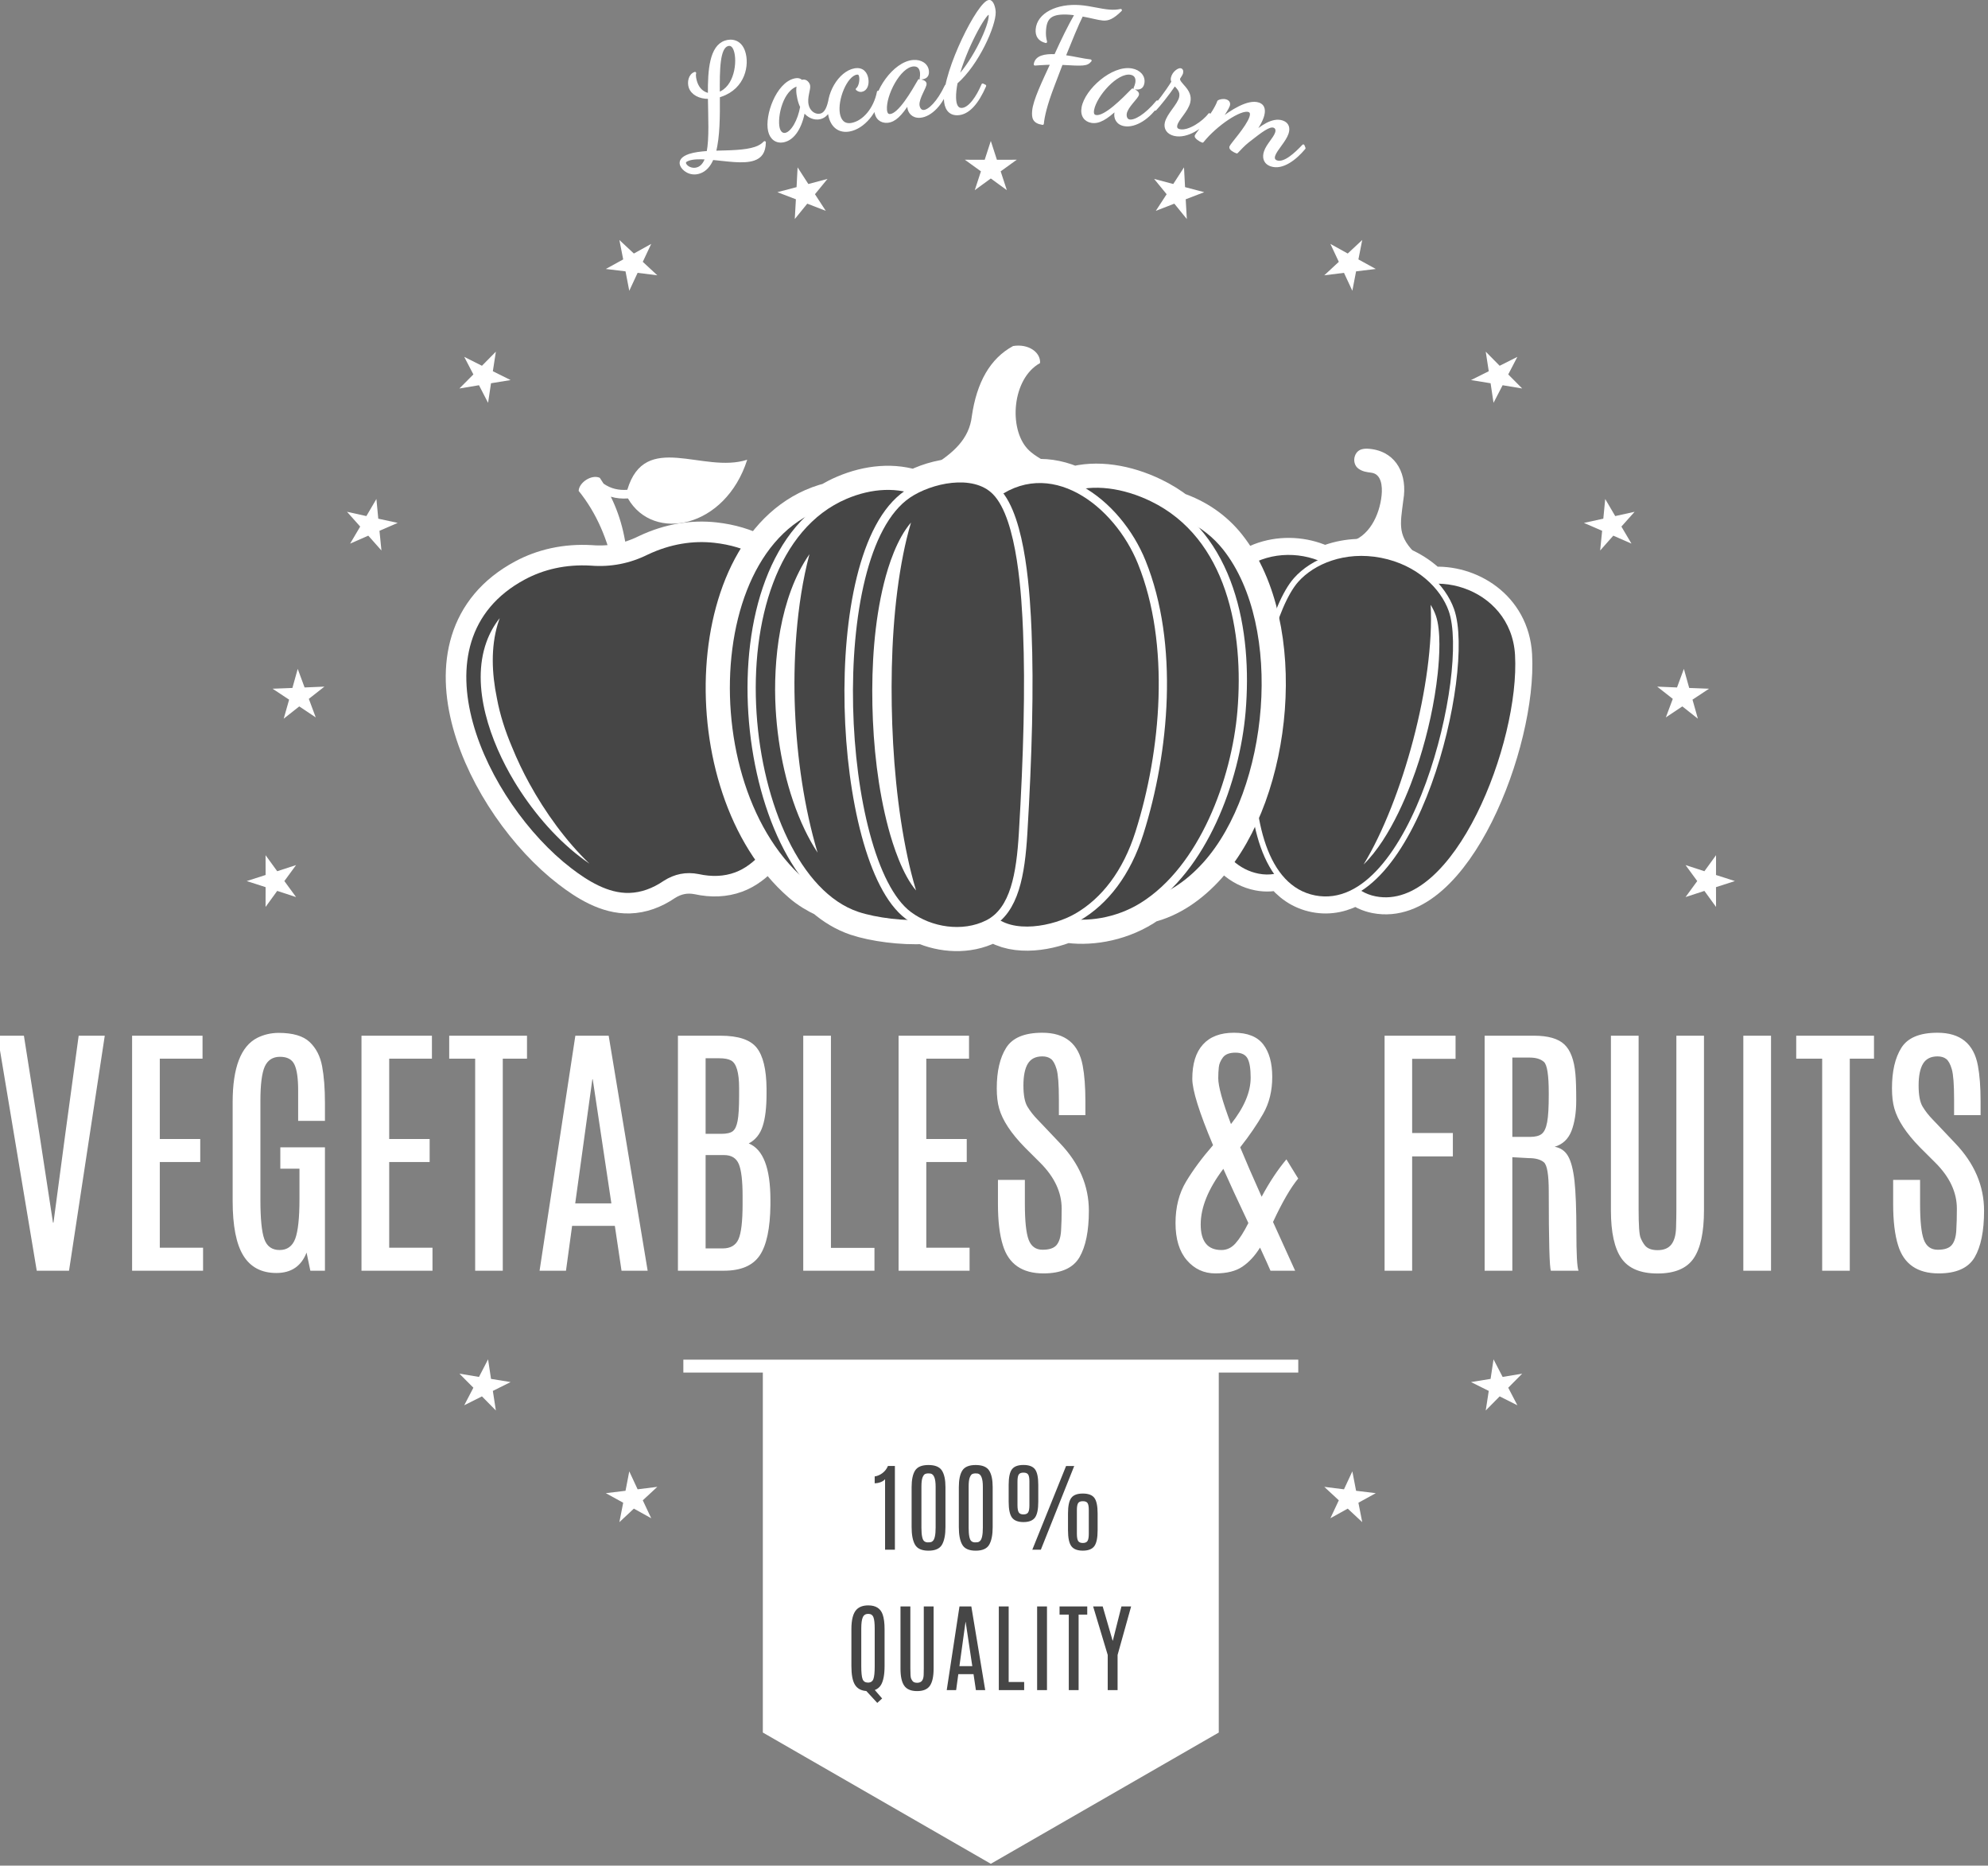 <?xml version="1.0" encoding="UTF-8" standalone="no"?>
<!DOCTYPE svg PUBLIC "-//W3C//DTD SVG 1.1//EN" "http://www.w3.org/Graphics/SVG/1.1/DTD/svg11.dtd">
<svg width="100%" height="100%" viewBox="0 0 178 167" version="1.1" xmlns="http://www.w3.org/2000/svg" xmlns:xlink="http://www.w3.org/1999/xlink" xml:space="preserve" xmlns:serif="http://www.serif.com/" style="fill-rule:evenodd;clip-rule:evenodd;stroke-linecap:round;stroke-linejoin:round;stroke-miterlimit:1.414;">
    <rect x="0" y="0" width="178" height="167" fill="#808080" stroke="none"/>
    <g transform="matrix(1,0,0,1,-537.292,-74.127)">
        <g transform="matrix(1,0,0,1,0.208,-0.525)">
            <g transform="matrix(0.996,0,0,0.993,53.364,38.123)">
                <path d="M574.733,49.491L575.281,51.189L577.066,51.186L575.62,52.232L576.174,53.928L574.733,52.876L573.292,53.928L573.845,52.232L572.4,51.186L574.184,51.189L574.733,49.491Z" style="fill:white;"/>
            </g>
        </g>
        <g transform="matrix(1,0,0,1,0.208,-0.525)">
            <g transform="matrix(0.996,0,0,0.993,53.364,38.123)">
                <path d="M641.625,116.211L639.926,116.759L639.93,118.544L638.883,117.098L637.188,117.653L638.239,116.211L637.188,114.77L638.883,115.324L639.93,113.878L639.926,115.664L641.625,116.211Z" style="fill:white;"/>
            </g>
        </g>
        <g transform="matrix(1,0,0,1,0.208,-0.525)">
            <g transform="matrix(0.996,0,0,0.993,53.364,38.123)">
                <path d="M592.101,51.874L592.195,53.656L593.92,54.111L592.254,54.751L592.354,56.532L591.231,55.146L589.568,55.792L590.54,54.295L589.412,52.913L591.135,53.374L592.101,51.874Z" style="fill:white;"/>
            </g>
        </g>
        <g transform="matrix(1,0,0,1,0.208,-0.525)">
            <g transform="matrix(0.996,0,0,0.993,53.364,38.123)">
                <path d="M608.123,58.42L607.779,60.171L609.342,61.033L607.57,61.248L607.234,63L606.482,61.382L604.711,61.604L606.018,60.389L605.26,58.773L606.82,59.641L608.123,58.42Z" style="fill:white;"/>
            </g>
        </g>
        <g transform="matrix(1,0,0,1,0.208,-0.525)">
            <g transform="matrix(0.996,0,0,0.993,53.364,38.123)">
                <path d="M622.07,68.956L621.248,70.539L622.503,71.807L620.744,71.514L619.926,73.1L619.662,71.335L617.901,71.048L619.497,70.251L619.225,68.487L620.477,69.759L622.07,68.956Z" style="fill:white;"/>
            </g>
        </g>
        <g transform="matrix(1,0,0,1,0.208,-0.525)">
            <g transform="matrix(0.996,0,0,0.993,53.364,38.123)">
                <path d="M629.966,81.769L630.866,83.309L632.609,82.922L631.421,84.255L632.327,85.792L630.693,85.074L629.512,86.411L629.689,84.636L628.052,83.924L629.795,83.544L629.966,81.769Z" style="fill:white;"/>
            </g>
        </g>
        <g transform="matrix(1,0,0,1,0.208,-0.525)">
            <g transform="matrix(0.996,0,0,0.993,53.364,38.123)">
                <path d="M639.299,98.872L637.813,99.858L638.297,101.575L636.9,100.466L635.417,101.458L636.04,99.786L634.638,98.683L636.42,98.758L637.038,97.084L637.516,98.803L639.299,98.872Z" style="fill:white;"/>
            </g>
        </g>
        <g transform="matrix(1,0,0,1,0.208,-0.525)">
            <g transform="matrix(0.996,0,0,0.993,53.364,38.123)">
                <path d="M507.841,116.211L509.539,116.759L509.536,118.544L510.583,117.098L512.278,117.653L511.226,116.211L512.278,114.77L510.583,115.324L509.536,113.878L509.539,115.664L507.841,116.211Z" style="fill:white;"/>
            </g>
        </g>
        <g transform="matrix(1,0,0,1,0.208,-0.525)">
            <g transform="matrix(0.996,0,0,0.993,53.364,38.123)">
                <path d="M557.364,51.874L557.271,53.656L555.545,54.111L557.211,54.751L557.111,56.532L558.234,55.146L559.897,55.792L558.925,54.295L560.054,52.913L558.33,53.374L557.364,51.874Z" style="fill:white;"/>
            </g>
        </g>
        <g transform="matrix(1,0,0,1,0.208,-0.525)">
            <g transform="matrix(0.996,0,0,0.993,53.364,38.123)">
                <path d="M541.343,58.42L541.686,60.171L540.124,61.033L541.895,61.248L542.232,63L542.983,61.382L544.753,61.604L543.447,60.389L544.205,58.773L542.645,59.641L541.343,58.42Z" style="fill:white;"/>
            </g>
        </g>
        <g transform="matrix(1,0,0,1,0.208,-0.525)">
            <g transform="matrix(0.996,0,0,0.993,53.364,38.123)">
                <path d="M527.395,68.956L528.218,70.539L526.961,71.807L528.722,71.514L529.539,73.1L529.803,71.335L531.564,71.048L529.968,70.251L530.24,68.487L528.988,69.759L527.395,68.956Z" style="fill:white;"/>
            </g>
        </g>
        <g transform="matrix(1,0,0,1,0.208,-0.525)">
            <g transform="matrix(0.996,0,0,0.993,53.364,38.123)">
                <path d="M519.5,81.769L518.599,83.309L516.857,82.922L518.043,84.255L517.138,85.792L518.771,85.074L519.953,86.411L519.776,84.636L521.414,83.924L519.669,83.544L519.5,81.769Z" style="fill:white;"/>
            </g>
        </g>
        <g transform="matrix(1,0,0,1,0.208,-0.525)">
            <g transform="matrix(0.996,0,0,0.993,53.364,38.123)">
                <path d="M510.167,98.872L511.653,99.858L511.167,101.575L512.565,100.466L514.047,101.458L513.425,99.786L514.827,98.683L513.044,98.758L512.427,97.084L511.949,98.803L510.167,98.872Z" style="fill:white;"/>
            </g>
        </g>
        <g transform="matrix(1,0,0,1,0.208,-0.525)">
            <g transform="matrix(0.996,0,0,0.993,53.364,38.123)">
                <path d="M608.123,174.003L607.779,172.252L609.342,171.39L607.57,171.175L607.234,169.423L606.482,171.042L604.711,170.82L606.018,172.034L605.26,173.65L606.82,172.783L608.123,174.003Z" style="fill:white;"/>
            </g>
        </g>
        <g transform="matrix(1,0,0,1,0.208,-0.525)">
            <g transform="matrix(0.996,0,0,0.993,53.364,38.123)">
                <path d="M622.07,163.467L621.248,161.884L622.503,160.617L620.744,160.91L619.926,159.324L619.662,161.088L617.901,161.375L619.497,162.172L619.225,163.936L620.477,162.664L622.07,163.467Z" style="fill:white;"/>
            </g>
        </g>
        <g transform="matrix(1,0,0,1,0.208,-0.525)">
            <g transform="matrix(0.996,0,0,0.993,53.364,38.123)">
                <path d="M541.343,174.003L541.686,172.252L540.124,171.39L541.895,171.175L542.232,169.423L542.983,171.042L544.753,170.82L543.447,172.034L544.205,173.65L542.645,172.783L541.343,174.003Z" style="fill:white;"/>
            </g>
        </g>
        <g transform="matrix(1,0,0,1,0.208,-0.525)">
            <g transform="matrix(0.996,0,0,0.993,53.364,38.123)">
                <path d="M527.395,163.467L528.218,161.884L526.961,160.617L528.722,160.91L529.539,159.324L529.803,161.088L531.564,161.375L529.968,162.172L530.24,163.936L528.988,162.664L527.395,163.467Z" style="fill:white;"/>
            </g>
        </g>
        <g transform="matrix(1,0,0,1,0.208,-0.525)">
            <g transform="matrix(0.996,0,0,0.993,53.364,38.123)">
                <path d="M596.85,50.508C596.646,50.439 596.226,50.211 596.286,50.033C596.364,49.803 597.781,48.264 598.083,47.371C598.182,47.077 598.158,46.855 597.927,46.778C597.188,46.528 594.975,48.025 593.767,49.536C593.525,49.454 593.125,49.162 593.169,49.035C593.234,48.843 594.809,47.045 595.202,45.926C595.343,45.846 595.637,45.775 595.879,45.857C596.109,45.935 596.18,46.102 596.112,46.306C596.034,46.535 595.695,47.075 595.288,47.647C596.343,46.796 597.881,45.824 598.8,46.135C599.323,46.312 599.337,46.814 599.161,47.337C598.94,47.988 598.414,48.705 598.157,49.002C599.02,48.214 600.071,47.46 600.939,47.754C601.474,47.936 601.537,48.383 601.389,48.816C601.161,49.493 600.377,50.252 600.197,50.787C600.119,51.017 600.139,51.251 600.432,51.351C601.134,51.588 602.135,50.647 602.824,49.914L602.917,50.144C602.145,51.078 600.958,52.026 599.937,51.681C599.337,51.478 599.225,50.97 599.397,50.46C599.609,49.835 600.225,49.275 600.393,48.778C600.505,48.446 600.37,48.259 600.178,48.193C599.757,48.051 599.066,48.585 597.864,49.529C597.458,49.847 597.132,50.22 596.85,50.508ZM589.517,46.654C589.902,46.245 590.621,45.347 591.266,44.404C591.541,44.716 591.902,45.007 591.771,45.571C591.611,46.267 590.662,47.085 590.484,47.858C590.366,48.371 590.654,48.796 591.245,48.933C592.36,49.19 593.76,48.27 594.517,47.269L594.376,47.099C593.873,47.784 592.521,48.73 591.695,48.539C591.485,48.49 591.319,48.37 591.392,48.055C591.519,47.503 592.375,46.789 592.56,45.988C592.817,44.873 591.53,44.341 591.642,43.855C591.655,43.803 591.877,43.495 591.899,43.403C591.919,43.312 591.971,43.088 591.788,43.045C591.643,43.012 591.152,43.286 591.031,43.811C591,43.942 591.029,44.06 591.088,44.156C590.451,45.184 589.792,45.999 589.451,46.404L589.517,46.654ZM587.476,44.871C587.63,44.926 587.983,45.098 587.948,45.297C587.893,45.602 586.963,46.366 586.849,47.002C586.802,47.268 586.877,47.609 587.196,47.667C587.673,47.751 588.645,47.214 589.691,45.95L589.8,46.106C588.988,47.439 587.685,48.219 586.744,48.051C586.094,47.935 585.873,47.417 585.956,46.952C585.974,46.846 586.011,46.716 586.064,46.575C585.113,47.458 584.437,47.871 583.788,47.755C583.23,47.656 582.87,47.222 583.002,46.48C583.285,44.902 585.678,42.758 587.402,43.065C588.091,43.189 588.538,43.678 588.43,44.275C588.353,44.712 588.064,44.798 587.679,44.729C587.746,44.591 587.802,44.423 587.829,44.277C587.9,43.879 587.789,43.504 587.311,43.418C586.065,43.196 584.14,45.397 583.911,46.683C583.846,47.041 583.938,47.221 584.176,47.264C584.998,47.411 586.656,45.71 587.476,44.871ZM579.166,42.555C579.573,42.532 579.884,42.515 580.208,42.512C579.463,44.144 578.63,45.85 578.558,46.804C578.513,47.395 578.577,47.805 579.391,47.934C579.454,47.291 579.681,46.241 580.356,44.482L581.099,42.526C583.089,42.637 583.359,42.645 583.686,42.251C583.042,42.188 582.249,41.979 581.353,41.856C581.902,40.494 582.5,39.013 582.93,38.155C583.744,38.298 584.404,38.496 584.821,38.528C585.291,38.564 585.694,38.406 586.409,37.704C586.08,37.773 585.781,37.791 585.405,37.762C584.559,37.697 583.688,37.429 582.749,37.357C580.708,37.202 578.982,38.043 578.875,39.44C578.833,40.004 579.073,40.4 579.682,40.555C579.588,40.196 579.558,39.884 579.588,39.48C579.673,38.366 580.129,37.874 581.862,38.006C582.037,38.019 582.21,38.046 582.383,38.072C581.777,39.121 581.135,40.449 580.535,41.781C579.566,41.734 578.796,41.905 578.704,42.587L579.166,42.555ZM574.553,37.983C574.19,37.992 572.425,41.162 571.75,43.779C573.272,42.165 574.676,39.098 574.654,38.196C574.649,38.021 574.594,37.982 574.553,37.983ZM575.063,37.876C575.093,39.074 573.565,42.561 571.64,44.24C571.545,44.728 571.49,45.2 571.5,45.604C571.518,46.304 571.728,46.636 572.119,46.626C572.832,46.607 573.558,45.485 574.002,44.423L574.208,44.525C573.533,46.079 572.708,47.042 571.739,47.067C570.971,47.086 570.647,46.501 570.626,45.708C570.561,43.122 573.678,36.914 574.593,36.891C574.876,36.883 575.053,37.499 575.063,37.876ZM568.288,44.032C567.703,45.048 566.523,47.11 565.69,47.174C565.449,47.192 565.315,47.04 565.288,46.678C565.188,45.375 566.502,42.763 567.764,42.667C568.249,42.63 568.45,42.966 568.48,43.369C568.492,43.517 568.478,43.693 568.449,43.844C568.838,43.814 569.096,43.66 569.062,43.216C569.016,42.612 568.462,42.25 567.764,42.302C566.018,42.435 564.237,45.11 564.358,46.708C564.416,47.46 564.873,47.79 565.437,47.747C566.094,47.697 566.646,47.128 567.346,46.035C567.331,46.185 567.327,46.32 567.335,46.427C567.371,46.897 567.715,47.344 568.374,47.294C569.327,47.221 570.392,46.141 570.846,44.647L570.702,44.523C570.004,46.008 569.198,46.772 568.715,46.809C568.393,46.833 568.234,46.521 568.213,46.252C568.165,45.608 568.874,44.636 568.85,44.327C568.834,44.125 568.451,44.046 568.288,44.032ZM562.496,43.057C563.225,42.926 563.529,43.406 563.612,43.87C563.704,44.387 563.533,44.882 563.122,44.956C562.99,44.98 562.847,44.95 562.702,44.826C562.943,44.646 563.077,44.088 563.005,43.69C562.967,43.479 562.879,43.371 562.655,43.411C561.713,43.58 560.829,45.749 561.06,47.048C561.158,47.591 561.469,48.11 562.225,47.976C563.272,47.788 564.299,46.647 564.607,45.074L564.803,45.176C564.479,46.889 563.295,48.304 562.009,48.534C561.161,48.685 560.425,48.242 560.221,47.102C559.905,45.325 561.143,43.298 562.496,43.057ZM556.294,48.866C555.979,48.939 555.735,48.719 555.641,48.312C555.411,47.314 555.944,44.773 557.426,44.431C557.333,44.688 557.317,45.092 557.453,45.683C557.523,45.984 557.603,46.214 557.705,46.412C557.493,47.649 556.884,48.73 556.294,48.866ZM560.226,45.899C560.051,46.7 559.787,47.051 559.419,47.136C558.959,47.242 558.404,46.928 558.25,46.259C558.089,45.563 558.456,44.815 558.379,44.487C558.343,44.33 558.143,44.003 557.815,44.079C557.776,44.087 557.75,44.094 557.726,44.113C557.611,43.974 557.426,43.892 557.098,43.967C555.537,44.328 554.501,47.207 554.823,48.598C554.977,49.267 555.466,49.651 556.136,49.497C557.054,49.285 557.675,48.202 557.929,46.789C558.331,47.332 558.889,47.535 559.375,47.423C559.807,47.323 560.25,46.958 560.426,45.991L560.226,45.899ZM548.372,51.972C547.849,52.149 547.333,51.841 547.233,51.547C547.181,51.394 547.253,51.271 547.572,51.163C547.98,51.024 548.546,51.018 549.156,51.053C549,51.518 548.742,51.847 548.372,51.972ZM551.059,40.84C551.301,40.758 551.571,40.838 551.734,41.323C552.076,42.331 551.801,44.67 550.261,45.205C550.248,43.021 550.268,41.108 551.059,40.84ZM548.547,52.325C549.083,52.144 549.448,51.708 549.709,51.093C551.03,51.215 552.497,51.473 553.427,51.157C554.04,50.95 554.387,50.505 554.4,49.62C554.179,49.85 553.92,50.01 553.563,50.13C552.62,50.45 551.209,50.443 549.915,50.483C550.28,49.123 550.275,47.219 550.267,45.474L550.471,45.404C552.576,44.692 552.937,42.607 552.54,41.434C552.194,40.414 551.373,40.379 550.862,40.552C549.574,40.988 549.387,43.042 549.411,45.294C548.912,45.207 548.458,44.877 548.239,44.226C548.161,43.997 548.07,43.601 548.137,43.379C547.652,43.543 547.536,44.209 547.687,44.655C547.881,45.229 548.534,45.605 549.412,45.592C549.432,47.376 549.54,49.246 549.297,50.507C548.672,50.549 548.084,50.619 547.638,50.771C546.95,51.003 546.792,51.341 546.897,51.647C547.04,52.068 547.719,52.605 548.547,52.325Z" style="fill:white;"/>
            </g>
        </g>
        <g transform="matrix(1,0,0,1,0.208,-0.525)">
            <g transform="matrix(0.996,0,0,0.993,53.364,38.123)">
                <path d="M596.85,50.508C596.646,50.439 596.226,50.211 596.286,50.033C596.364,49.803 597.781,48.264 598.083,47.371C598.182,47.077 598.158,46.855 597.927,46.778C597.188,46.528 594.975,48.025 593.767,49.536C593.525,49.454 593.125,49.162 593.169,49.035C593.234,48.843 594.809,47.045 595.202,45.926C595.343,45.846 595.637,45.775 595.879,45.857C596.109,45.935 596.18,46.102 596.112,46.306C596.034,46.535 595.695,47.075 595.288,47.647C596.343,46.796 597.881,45.824 598.8,46.135C599.323,46.312 599.337,46.814 599.161,47.337C598.94,47.988 598.414,48.705 598.157,49.002C599.02,48.214 600.071,47.46 600.939,47.754C601.474,47.936 601.537,48.383 601.389,48.816C601.161,49.493 600.377,50.252 600.197,50.787C600.119,51.017 600.139,51.251 600.432,51.351C601.134,51.588 602.135,50.647 602.824,49.914L602.917,50.144C602.145,51.078 600.958,52.026 599.937,51.681C599.337,51.478 599.225,50.97 599.397,50.46C599.609,49.835 600.225,49.275 600.393,48.778C600.505,48.446 600.37,48.259 600.178,48.193C599.757,48.051 599.066,48.585 597.864,49.529C597.458,49.847 597.132,50.22 596.85,50.508ZM589.517,46.654C589.902,46.245 590.621,45.347 591.266,44.404C591.541,44.716 591.902,45.007 591.771,45.571C591.611,46.267 590.662,47.085 590.484,47.858C590.366,48.371 590.654,48.796 591.245,48.933C592.36,49.19 593.76,48.27 594.517,47.269L594.376,47.099C593.873,47.784 592.521,48.73 591.695,48.539C591.485,48.49 591.319,48.37 591.392,48.055C591.519,47.503 592.375,46.789 592.56,45.988C592.817,44.873 591.53,44.341 591.642,43.855C591.655,43.803 591.877,43.495 591.899,43.403C591.919,43.312 591.971,43.088 591.788,43.045C591.643,43.012 591.152,43.286 591.031,43.811C591,43.942 591.029,44.06 591.088,44.156C590.451,45.184 589.792,45.999 589.451,46.404L589.517,46.654ZM587.476,44.871C587.63,44.926 587.983,45.098 587.948,45.297C587.893,45.602 586.963,46.366 586.849,47.002C586.802,47.268 586.877,47.609 587.196,47.667C587.673,47.751 588.645,47.214 589.691,45.95L589.8,46.106C588.988,47.439 587.685,48.219 586.744,48.051C586.094,47.935 585.873,47.417 585.956,46.952C585.974,46.846 586.011,46.716 586.064,46.575C585.113,47.458 584.437,47.871 583.788,47.755C583.23,47.656 582.87,47.222 583.002,46.48C583.285,44.902 585.678,42.758 587.402,43.065C588.091,43.189 588.538,43.678 588.43,44.275C588.353,44.712 588.064,44.798 587.679,44.729C587.746,44.591 587.802,44.423 587.829,44.277C587.9,43.879 587.789,43.504 587.311,43.418C586.065,43.196 584.14,45.397 583.911,46.683C583.846,47.041 583.938,47.221 584.176,47.264C584.998,47.411 586.656,45.71 587.476,44.871ZM579.166,42.555C579.573,42.532 579.884,42.515 580.208,42.512C579.463,44.144 578.63,45.85 578.558,46.804C578.513,47.395 578.577,47.805 579.391,47.934C579.454,47.291 579.681,46.241 580.356,44.482L581.099,42.526C583.089,42.637 583.359,42.645 583.686,42.251C583.042,42.188 582.249,41.979 581.353,41.856C581.902,40.494 582.5,39.013 582.93,38.155C583.744,38.298 584.404,38.496 584.821,38.528C585.291,38.564 585.694,38.406 586.409,37.704C586.08,37.773 585.781,37.791 585.405,37.762C584.559,37.697 583.688,37.429 582.749,37.357C580.708,37.202 578.982,38.043 578.875,39.44C578.833,40.004 579.073,40.4 579.682,40.555C579.588,40.196 579.558,39.884 579.588,39.48C579.673,38.366 580.129,37.874 581.862,38.006C582.037,38.019 582.21,38.046 582.383,38.072C581.777,39.121 581.135,40.449 580.535,41.781C579.566,41.734 578.796,41.905 578.704,42.587L579.166,42.555ZM574.553,37.983C574.19,37.992 572.425,41.162 571.75,43.779C573.272,42.165 574.676,39.098 574.654,38.196C574.649,38.021 574.594,37.982 574.553,37.983ZM575.063,37.876C575.093,39.074 573.565,42.561 571.64,44.24C571.545,44.728 571.49,45.2 571.5,45.604C571.518,46.304 571.728,46.636 572.119,46.626C572.832,46.607 573.558,45.485 574.002,44.423L574.208,44.525C573.533,46.079 572.708,47.042 571.739,47.067C570.971,47.086 570.647,46.501 570.626,45.708C570.561,43.122 573.678,36.914 574.593,36.891C574.876,36.883 575.053,37.499 575.063,37.876ZM568.288,44.032C567.703,45.048 566.523,47.11 565.69,47.174C565.449,47.192 565.315,47.04 565.288,46.678C565.188,45.375 566.502,42.763 567.764,42.667C568.249,42.63 568.45,42.966 568.48,43.369C568.492,43.517 568.478,43.693 568.449,43.844C568.838,43.814 569.096,43.66 569.062,43.216C569.016,42.612 568.462,42.25 567.764,42.302C566.018,42.435 564.237,45.11 564.358,46.708C564.416,47.46 564.873,47.79 565.437,47.747C566.094,47.697 566.646,47.128 567.346,46.035C567.331,46.185 567.327,46.32 567.335,46.427C567.371,46.897 567.715,47.344 568.374,47.294C569.327,47.221 570.392,46.141 570.846,44.647L570.702,44.523C570.004,46.008 569.198,46.772 568.715,46.809C568.393,46.833 568.234,46.521 568.213,46.252C568.165,45.608 568.874,44.636 568.85,44.327C568.834,44.125 568.451,44.046 568.288,44.032ZM562.496,43.057C563.225,42.926 563.529,43.406 563.612,43.87C563.704,44.387 563.533,44.882 563.122,44.956C562.99,44.98 562.847,44.95 562.702,44.826C562.943,44.646 563.077,44.088 563.005,43.69C562.967,43.479 562.879,43.371 562.655,43.411C561.713,43.58 560.829,45.749 561.06,47.048C561.158,47.591 561.469,48.11 562.225,47.976C563.272,47.788 564.299,46.647 564.607,45.074L564.803,45.176C564.479,46.889 563.295,48.304 562.009,48.534C561.161,48.685 560.425,48.242 560.221,47.102C559.905,45.325 561.143,43.298 562.496,43.057ZM556.294,48.866C555.979,48.939 555.735,48.719 555.641,48.312C555.411,47.314 555.944,44.773 557.426,44.431C557.333,44.688 557.317,45.092 557.453,45.683C557.523,45.984 557.603,46.214 557.705,46.412C557.493,47.649 556.884,48.73 556.294,48.866ZM560.226,45.899C560.051,46.7 559.787,47.051 559.419,47.136C558.959,47.242 558.404,46.928 558.25,46.259C558.089,45.563 558.456,44.815 558.379,44.487C558.343,44.33 558.143,44.003 557.815,44.079C557.776,44.087 557.75,44.094 557.726,44.113C557.611,43.974 557.426,43.892 557.098,43.967C555.537,44.328 554.501,47.207 554.823,48.598C554.977,49.267 555.466,49.651 556.136,49.497C557.054,49.285 557.675,48.202 557.929,46.789C558.331,47.332 558.889,47.535 559.375,47.423C559.807,47.323 560.25,46.958 560.426,45.991L560.226,45.899ZM548.372,51.972C547.849,52.149 547.333,51.841 547.233,51.547C547.181,51.394 547.253,51.271 547.572,51.163C547.98,51.024 548.546,51.018 549.156,51.053C549,51.518 548.742,51.847 548.372,51.972ZM551.059,40.84C551.301,40.758 551.571,40.838 551.734,41.323C552.076,42.331 551.801,44.67 550.261,45.205C550.248,43.021 550.268,41.108 551.059,40.84ZM548.547,52.325C549.083,52.144 549.448,51.708 549.709,51.093C551.03,51.215 552.497,51.473 553.427,51.157C554.04,50.95 554.387,50.505 554.4,49.62C554.179,49.85 553.92,50.01 553.563,50.13C552.62,50.45 551.209,50.443 549.915,50.483C550.28,49.123 550.275,47.219 550.267,45.474L550.471,45.404C552.576,44.692 552.937,42.607 552.54,41.434C552.194,40.414 551.373,40.379 550.862,40.552C549.574,40.988 549.387,43.042 549.411,45.294C548.912,45.207 548.458,44.877 548.239,44.226C548.161,43.997 548.07,43.601 548.137,43.379C547.652,43.543 547.536,44.209 547.687,44.655C547.881,45.229 548.534,45.605 549.412,45.592C549.432,47.376 549.54,49.246 549.297,50.507C548.672,50.549 548.084,50.619 547.638,50.771C546.95,51.003 546.792,51.341 546.897,51.647C547.04,52.068 547.719,52.605 548.547,52.325Z" style="fill:none;stroke:white;stroke-width:0.22px;"/>
            </g>
        </g>
        <g transform="matrix(1,0,0,1,0.208,-0.525)">
            <g transform="matrix(0.996,0,0,0.993,53.364,38.123)">
                <path d="M655.958,136.709C655.814,136.203 655.745,135.599 655.745,134.893C655.745,133.36 656.024,132.144 656.591,131.239C657.158,130.336 658.239,129.884 659.836,129.884C661.891,129.884 663.104,130.87 663.469,132.846C663.629,133.697 663.711,134.769 663.711,136.06L663.711,137.313L661.329,137.313L661.329,135.891C661.329,134.544 661.258,133.635 661.123,133.171C660.988,132.707 660.819,132.399 660.618,132.247C660.417,132.09 660.158,132.016 659.836,132.016C659.233,132.016 658.801,132.238 658.535,132.678C658.272,133.118 658.14,133.775 658.14,134.638C658.14,135.505 658.259,136.142 658.498,136.54C658.74,136.943 659.036,137.325 659.389,137.69C659.743,138.056 659.94,138.261 659.981,138.311L661.422,139.839C663.157,141.656 664.024,143.685 664.024,145.933C664.024,147.761 663.741,149.158 663.177,150.128C662.61,151.093 661.534,151.579 659.944,151.579C658.025,151.579 656.809,150.732 656.295,149.047C656,148.103 655.851,146.861 655.851,145.329C655.851,145.288 655.851,145.251 655.851,145.21L655.851,143.151L658.272,143.151L658.272,145.304C658.272,146.853 658.382,147.93 658.608,148.538C658.834,149.142 659.25,149.446 659.862,149.446C660.469,149.446 660.889,149.302 661.123,149.019C661.357,148.735 661.493,148.299 661.526,147.712C661.563,147.128 661.579,146.467 661.579,145.74C661.579,144.269 660.934,142.888 659.644,141.598L658.259,140.213C657.022,138.944 656.258,137.777 655.958,136.709ZM647.137,130.151L654.129,130.151L654.129,132.222L651.952,132.222L651.952,151.336L649.47,151.336L649.47,132.222L647.137,132.222L647.137,130.151ZM642.382,130.151L644.873,130.151L644.873,151.336L642.382,151.336L642.382,130.151ZM636.363,130.151L638.845,130.151L638.845,145.896C638.845,147.877 638.533,149.323 637.913,150.227C637.288,151.135 636.211,151.587 634.678,151.587C633.146,151.587 632.061,151.135 631.428,150.227C630.795,149.323 630.479,147.877 630.479,145.896L630.479,130.151L632.969,130.151L632.969,145.835C632.969,147.248 633.027,148.09 633.146,148.37C633.261,148.645 633.384,148.862 633.511,149.023C633.738,149.331 634.124,149.483 634.678,149.483C635.233,149.483 635.64,149.315 635.907,148.978C636.17,148.641 636.314,148.139 636.334,147.474C636.355,146.804 636.363,146.266 636.363,145.846L636.363,130.151ZM624.891,135.336C624.891,133.709 624.748,132.764 624.452,132.509C624.16,132.251 623.737,132.123 623.182,132.123L621.617,132.123L621.617,139.273L623.207,139.273C623.687,139.273 624.041,139.182 624.267,138.997C624.493,138.812 624.653,138.459 624.748,137.937C624.846,137.415 624.891,136.598 624.891,135.484L624.891,135.336ZM619.126,130.151L623.568,130.151C624.83,130.151 625.734,130.41 626.289,130.932C626.843,131.453 627.176,132.341 627.287,133.594C627.336,134.107 627.361,134.905 627.361,135.994C627.361,137.082 627.217,137.995 626.933,138.734C626.646,139.47 626.145,139.946 625.421,140.164C625.952,140.254 626.354,140.534 626.625,141.003C626.896,141.471 627.089,142.218 627.205,143.242C627.315,144.265 627.374,145.785 627.374,147.802C627.374,149.82 627.435,150.999 627.566,151.336L625.084,151.336C624.958,151.077 624.891,148.698 624.891,144.199C624.891,142.683 624.744,141.799 624.448,141.557C624.152,141.31 623.7,141.187 623.099,141.187L621.617,141.105L621.617,151.336L619.126,151.336L619.126,130.151ZM610.132,130.151L616.513,130.151L616.513,132.234L612.61,132.234L612.61,138.923L616.271,138.923L616.271,141.031L612.61,141.031L612.61,151.336L610.132,151.336L610.132,130.151ZM602.367,143.028C601.693,143.841 600.937,145.144 600.103,146.944C601.38,149.75 602.042,151.217 602.091,151.336L599.876,151.336C599.746,151.024 599.433,150.33 598.936,149.253C598.471,150.001 597.942,150.572 597.346,150.974C596.754,151.377 595.945,151.579 594.917,151.579C593.89,151.579 593.036,151.18 592.358,150.391C591.68,149.602 591.338,148.485 591.338,147.039C591.338,145.596 591.659,144.347 592.292,143.295C592.924,142.243 593.73,141.15 594.712,140.021C593.467,137.058 592.846,135.065 592.846,134.038C592.846,132.682 593.163,131.65 593.804,130.944C594.441,130.237 595.37,129.884 596.589,129.884C597.81,129.884 598.685,130.233 599.223,130.932C599.761,131.63 600.033,132.608 600.033,133.869C600.033,135.131 599.761,136.236 599.219,137.185C598.676,138.138 597.991,139.145 597.153,140.213C597.613,141.335 598.254,142.823 599.08,144.668C599.778,143.361 600.522,142.235 601.306,141.298L602.367,143.028ZM596.323,138.118C597.501,136.627 598.093,135.233 598.093,133.943C598.093,133.122 598,132.543 597.81,132.197C597.621,131.852 597.259,131.679 596.725,131.679C596.195,131.679 595.817,131.823 595.599,132.111C595.386,132.402 595.258,132.694 595.23,132.99C595.197,133.286 595.18,133.619 595.18,133.989C595.18,134.72 595.562,136.096 596.323,138.118ZM597.888,147.039C596.951,145.058 596.2,143.426 595.636,142.153C594.281,143.957 593.602,145.629 593.602,147.166C593.602,148.702 594.227,149.471 595.468,149.471C595.949,149.471 596.368,149.274 596.725,148.875C597.083,148.476 597.473,147.864 597.888,147.039ZM575.482,136.709C575.338,136.203 575.269,135.599 575.269,134.893C575.269,133.36 575.548,132.144 576.115,131.239C576.682,130.336 577.763,129.884 579.361,129.884C581.416,129.884 582.627,130.87 582.994,132.846C583.154,133.697 583.236,134.769 583.236,136.06L583.236,137.313L580.853,137.313L580.853,135.891C580.853,134.544 580.783,133.635 580.647,133.171C580.511,132.707 580.343,132.399 580.142,132.247C579.941,132.09 579.681,132.016 579.361,132.016C578.757,132.016 578.326,132.238 578.059,132.678C577.795,133.118 577.665,133.775 577.665,134.638C577.665,135.505 577.784,136.142 578.022,136.54C578.264,136.943 578.56,137.325 578.914,137.69C579.267,138.056 579.463,138.261 579.505,138.311L580.948,139.839C582.681,141.656 583.548,143.685 583.548,145.933C583.548,147.761 583.264,149.158 582.702,150.128C582.134,151.093 581.058,151.579 579.468,151.579C577.549,151.579 576.333,150.732 575.82,149.047C575.523,148.103 575.375,146.861 575.375,145.329C575.375,145.288 575.375,145.251 575.375,145.21L575.375,143.151L577.795,143.151L577.795,145.304C577.795,146.853 577.907,147.93 578.132,148.538C578.359,149.142 578.774,149.446 579.386,149.446C579.994,149.446 580.414,149.302 580.647,149.019C580.881,148.735 581.017,148.299 581.05,147.712C581.087,147.128 581.103,146.467 581.103,145.74C581.103,144.269 580.458,142.888 579.168,141.598L577.784,140.213C576.546,138.944 575.783,137.777 575.482,136.709ZM566.443,130.151L572.775,130.151L572.775,132.222L568.933,132.222L568.933,139.466L572.57,139.466L572.57,141.536L568.933,141.536L568.933,149.265L572.825,149.265L572.825,151.336L566.443,151.336L566.443,130.151ZM557.872,130.151L560.362,130.151L560.362,149.277L564.274,149.277L564.274,151.336L557.872,151.336L557.872,130.151ZM552.107,134.954C552.107,134.929 552.107,134.905 552.107,134.88C552.107,133.467 551.861,132.632 551.372,132.378C551.129,132.247 550.78,132.185 550.324,132.185L549.095,132.185L549.095,138.997L550.504,138.997C550.986,138.997 551.331,138.919 551.532,138.763C551.738,138.607 551.885,138.295 551.971,137.831C552.062,137.366 552.107,136.602 552.107,135.542L552.107,134.954ZM552.419,144.593C552.419,143.23 552.304,142.276 552.083,141.73C551.856,141.183 551.417,140.912 550.755,140.912L549.095,140.912L549.095,149.327L550.624,149.327C551.331,149.327 551.807,149.047 552.049,148.497C552.296,147.942 552.419,146.886 552.419,145.329L552.419,144.593ZM546.606,130.151L550.431,130.151C552.03,130.151 553.114,130.512 553.689,131.239C554.264,131.967 554.556,133.191 554.573,134.917L554.573,135.373C554.573,136.618 554.458,137.596 554.223,138.311C553.993,139.026 553.574,139.544 552.974,139.864C554.273,140.394 554.921,142.091 554.921,144.955L554.921,145.403C554.897,147.519 554.577,149.04 553.96,149.96C553.339,150.876 552.271,151.336 550.748,151.336L546.606,151.336L546.606,130.151ZM537.373,145.267L540.623,145.267L538.947,134.075L538.914,134.075L537.373,145.267ZM537.385,130.151L540.38,130.151L543.885,151.336L541.536,151.336L540.935,147.293L537.093,147.293L536.543,151.336L534.168,151.336L537.385,130.151ZM526.045,130.151L533.038,130.151L533.038,132.222L530.861,132.222L530.861,151.336L528.378,151.336L528.378,132.222L526.045,132.222L526.045,130.151ZM518.159,130.151L524.492,130.151L524.492,132.222L520.65,132.222L520.65,139.466L524.287,139.466L524.287,141.536L520.65,141.536L520.65,149.265L524.542,149.265L524.542,151.336L518.159,151.336L518.159,130.151ZM506.577,136.146C506.577,133.031 507.317,131.096 508.792,130.344C509.372,130.052 510.004,129.904 510.694,129.896C511.989,129.896 512.921,130.171 513.5,130.722C514.08,131.273 514.45,131.996 514.619,132.899C514.787,133.804 514.874,134.9 514.874,136.191L514.874,137.831L512.465,137.831L512.465,135.073C512.465,133.989 512.354,133.216 512.132,132.752C511.915,132.284 511.479,132.053 510.834,132.053C510.189,132.053 509.733,132.345 509.465,132.928C509.203,133.516 509.072,134.551 509.072,136.035L509.072,144.943C509.072,146.635 509.186,147.815 509.42,148.476C509.651,149.138 510.111,149.471 510.797,149.471C511.483,149.471 511.952,149.129 512.206,148.447C512.456,147.766 512.584,146.582 512.584,144.898L512.584,142.14L510.863,142.14L510.863,140.213L514.874,140.213L514.874,151.336L513.562,151.336L513.221,149.701C512.749,150.925 511.845,151.542 510.509,151.542C509.174,151.542 508.184,151.02 507.542,149.98C506.898,148.94 506.577,147.293 506.577,145.029L506.577,136.146ZM497.538,130.151L503.87,130.151L503.87,132.222L500.028,132.222L500.028,139.466L503.664,139.466L503.664,141.536L500.028,141.536L500.028,149.265L503.918,149.265L503.918,151.336L497.538,151.336L497.538,130.151ZM492.735,130.151L495.081,130.151L491.868,151.336L488.966,151.336L485.442,130.151L487.812,130.151L489.221,139.116L490.425,147.002L490.47,147.002L491.518,139.116L492.735,130.151Z" style="fill:white;"/>
            </g>
        </g>
        <g transform="matrix(1,0,0,1,0.208,-0.525)">
            <g transform="matrix(0.996,0,0,0.993,53.364,38.123)">
                <path d="M539.923,80.386C540.567,80.838 541.281,80.999 542.056,80.94C543.648,75.584 548.878,79.521 552.835,78.229C550.876,84.395 544.398,85.712 542.113,81.718C541.593,81.756 541.074,81.713 540.574,81.562C541.561,83.567 542.033,85.738 542.102,88.038C541.69,88.078 541.278,88.118 540.866,88.158C540.309,85.46 539.306,83.05 537.683,81.039C537.702,80.299 538.833,79.521 539.583,79.86C539.702,80.034 539.815,80.21 539.923,80.386Z" style="fill:white;"/>
            </g>
        </g>
        <g transform="matrix(1,0,0,1,0.208,-0.525)">
            <g transform="matrix(0.996,0,0,0.993,53.364,38.123)">
                <path d="M545.324,116.194C546.292,115.571 547.338,115.357 548.471,115.582C549.663,115.844 550.753,115.796 551.741,115.432C553.546,114.766 554.814,113.002 555.757,111.394C560.606,103.13 561.604,87.007 549.858,85.716C547.985,85.51 545.948,85.806 543.893,86.782C542.28,87.584 540.577,87.918 538.78,87.776C536.508,87.641 534.51,88.129 532.85,89.022C522.443,94.619 529.408,109.194 537,115.04C538.476,116.177 540.313,117.338 542.237,117.28C543.289,117.248 544.317,116.883 545.324,116.194Z" style="fill:white;"/>
            </g>
        </g>
        <g transform="matrix(1,0,0,1,0.208,-0.525)">
            <g transform="matrix(0.996,0,0,0.993,53.364,38.123)">
                <path d="M545.324,116.194C546.292,115.571 547.338,115.357 548.471,115.582C549.663,115.844 550.753,115.796 551.741,115.432C553.546,114.766 554.814,113.002 555.757,111.394C560.606,103.13 561.604,87.007 549.858,85.716C547.985,85.51 545.948,85.806 543.893,86.782C542.28,87.584 540.577,87.918 538.78,87.776C536.508,87.641 534.51,88.129 532.85,89.022C522.443,94.619 529.408,109.194 537,115.04C538.476,116.177 540.313,117.338 542.237,117.28C543.289,117.248 544.317,116.883 545.324,116.194Z" style="fill:none;stroke:white;stroke-width:3.7px;"/>
            </g>
        </g>
        <g transform="matrix(1,0,0,1,0.208,-0.525)">
            <g transform="matrix(0.996,0,0,0.993,53.364,38.123)">
                <path d="M545.324,116.194C546.292,115.571 547.338,115.357 548.471,115.582C549.663,115.844 550.753,115.796 551.741,115.432C553.546,114.766 554.814,113.002 555.757,111.394C560.606,103.13 561.604,87.007 549.858,85.716C547.985,85.51 545.948,85.806 543.893,86.782C542.28,87.584 540.577,87.918 538.78,87.776C536.508,87.641 534.51,88.129 532.85,89.022C522.443,94.619 529.408,109.194 537,115.04C538.476,116.177 540.313,117.338 542.237,117.28C543.289,117.248 544.317,116.883 545.324,116.194Z" style="fill:rgb(70,70,70);"/>
            </g>
        </g>
        <g transform="matrix(1,0,0,1,0.208,-0.525)">
            <g transform="matrix(0.996,0,0,0.993,53.364,38.123)">
                <path d="M530.583,92.51C530.085,93.142 529.683,93.856 529.393,94.662C527.942,98.711 529.786,103.711 531.881,107.205C533.395,109.727 535.453,112.214 537.79,114.014C538.056,114.219 538.346,114.434 538.652,114.642C536.542,112.611 534.668,110.011 533.238,107.392C532.686,106.382 532.148,105.264 531.672,104.085C531.086,102.7 530.606,101.22 530.333,99.731C529.863,97.446 529.789,95.132 530.402,93.06C530.458,92.872 530.518,92.689 530.583,92.51Z" style="fill:white;"/>
            </g>
        </g>
        <g transform="matrix(1,0,0,1,0.208,-0.525)">
            <g transform="matrix(0.996,0,0,0.993,53.364,38.123)">
                <path d="M609.34,117.591C616.371,118.957 622.308,103.733 621.859,95.83C621.61,91.469 617.741,89.152 614.322,89.426C613.251,88.343 611.732,87.444 609.81,87.07C607.888,86.697 606.142,86.96 604.745,87.564C601.677,86.029 597.222,86.729 595.358,90.679C591.98,97.839 591.783,114.178 598.813,115.545C599.492,115.676 600.132,115.629 600.736,115.438C601.538,116.513 602.577,117.25 603.894,117.506C605.211,117.762 606.45,117.468 607.597,116.772C608.084,117.176 608.661,117.459 609.34,117.591Z" style="fill:white;"/>
            </g>
        </g>
        <g transform="matrix(1,0,0,1,0.208,-0.525)">
            <g transform="matrix(0.996,0,0,0.993,53.364,38.123)">
                <path d="M609.34,117.591C616.371,118.957 622.308,103.733 621.859,95.83C621.61,91.469 617.741,89.152 614.322,89.426C613.251,88.343 611.732,87.444 609.81,87.07C607.888,86.697 606.142,86.96 604.745,87.564C601.677,86.029 597.222,86.729 595.358,90.679C591.98,97.839 591.783,114.178 598.813,115.545C599.492,115.676 600.132,115.629 600.736,115.438C601.538,116.513 602.577,117.25 603.894,117.506C605.211,117.762 606.45,117.468 607.597,116.772C608.084,117.176 608.661,117.459 609.34,117.591Z" style="fill:none;stroke:white;stroke-width:3.07px;"/>
            </g>
        </g>
        <g transform="matrix(1,0,0,1,0.208,-0.525)">
            <g transform="matrix(0.996,0,0,0.993,53.364,38.123)">
                <path d="M609.34,117.591C616.371,118.957 622.308,103.733 621.859,95.83C621.61,91.469 617.741,89.152 614.322,89.426C613.251,88.343 611.732,87.444 609.81,87.07C607.888,86.697 606.142,86.96 604.745,87.564C601.677,86.029 597.222,86.729 595.358,90.679C591.98,97.839 591.783,114.178 598.813,115.545C599.492,115.676 600.132,115.629 600.736,115.438C601.538,116.513 602.577,117.25 603.894,117.506C605.211,117.762 606.45,117.468 607.597,116.772C608.084,117.176 608.661,117.459 609.34,117.591Z" style="fill:rgb(70,70,70);"/>
            </g>
        </g>
        <g transform="matrix(1,0,0,1,0.208,-0.525)">
            <g transform="matrix(0.996,0,0,0.993,53.364,38.123)">
                <path d="M606.869,85.676C608.955,86.082 611.041,86.487 613.126,86.893C611.234,85.134 611.532,84.148 611.817,81.875C612.205,79.602 611.231,77.611 609.016,77.276C608.401,77.184 607.727,77.173 607.467,77.882C607.316,78.295 607.438,78.792 607.783,79.035C608.176,79.313 608.519,79.339 608.967,79.404C609.843,79.53 609.952,80.61 609.863,81.455C609.679,83.21 608.748,85.236 606.869,85.676Z" style="fill:white;"/>
            </g>
        </g>
        <g transform="matrix(1,0,0,1,0.208,-0.525)">
            <g transform="matrix(0.996,0,0,0.993,53.364,38.123)">
                <path d="M598.813,115.545C591.783,114.178 591.98,97.839 595.358,90.679C598.028,85.02 606.016,86.032 607.625,90.724C609.353,95.769 606.564,117.051 598.813,115.545Z" style="fill:white;"/>
            </g>
        </g>
        <g transform="matrix(1,0,0,1,0.208,-0.525)">
            <g transform="matrix(0.996,0,0,0.993,53.364,38.123)">
                <path d="M598.813,115.545C591.783,114.178 591.98,97.839 595.358,90.679C598.028,85.02 606.016,86.032 607.625,90.724C609.353,95.769 606.564,117.051 598.813,115.545Z" style="fill:none;stroke:white;stroke-width:1.03px;"/>
            </g>
        </g>
        <g transform="matrix(1,0,0,1,0.208,-0.525)">
            <g transform="matrix(0.996,0,0,0.993,53.364,38.123)">
                <path d="M598.813,115.545C591.783,114.178 591.98,97.839 595.358,90.679C598.028,85.02 606.016,86.032 607.625,90.724C609.353,95.769 606.564,117.051 598.813,115.545Z" style="fill:rgb(70,70,70);"/>
            </g>
        </g>
        <g transform="matrix(1,0,0,1,0.208,-0.525)">
            <g transform="matrix(0.996,0,0,0.993,53.364,38.123)">
                <path d="M609.34,117.591C616.371,118.957 622.308,103.733 621.859,95.83C621.503,89.583 613.717,87.529 610.468,91.277C606.975,95.307 601.589,116.084 609.34,117.591Z" style="fill:white;"/>
            </g>
        </g>
        <g transform="matrix(1,0,0,1,0.208,-0.525)">
            <g transform="matrix(0.996,0,0,0.993,53.364,38.123)">
                <path d="M609.34,117.591C616.371,118.957 622.308,103.733 621.859,95.83C621.503,89.583 613.717,87.529 610.468,91.277C606.975,95.307 601.589,116.084 609.34,117.591Z" style="fill:none;stroke:white;stroke-width:1.03px;"/>
            </g>
        </g>
        <g transform="matrix(1,0,0,1,0.208,-0.525)">
            <g transform="matrix(0.996,0,0,0.993,53.364,38.123)">
                <path d="M609.34,117.591C616.371,118.957 622.308,103.733 621.859,95.83C621.503,89.583 613.717,87.529 610.468,91.277C606.975,95.307 601.589,116.084 609.34,117.591Z" style="fill:rgb(70,70,70);"/>
            </g>
        </g>
        <g transform="matrix(1,0,0,1,0.208,-0.525)">
            <g transform="matrix(0.996,0,0,0.993,53.364,38.123)">
                <path d="M603.894,117.506C612.548,119.188 617.801,97.256 615.897,91.864C615.192,89.867 613.083,87.707 609.81,87.07C606.534,86.434 603.769,87.648 602.367,89.239C598.584,93.531 595.24,115.824 603.894,117.506Z" style="fill:white;"/>
            </g>
        </g>
        <g transform="matrix(1,0,0,1,0.208,-0.525)">
            <g transform="matrix(0.996,0,0,0.993,53.364,38.123)">
                <path d="M603.894,117.506C612.548,119.188 617.801,97.256 615.897,91.864C615.192,89.867 613.083,87.707 609.81,87.07C606.534,86.434 603.769,87.648 602.367,89.239C598.584,93.531 595.24,115.824 603.894,117.506Z" style="fill:none;stroke:white;stroke-width:1.02px;"/>
            </g>
        </g>
        <g transform="matrix(1,0,0,1,0.208,-0.525)">
            <g transform="matrix(0.996,0,0,0.993,53.364,38.123)">
                <path d="M603.894,117.506C612.548,119.188 617.801,97.256 615.897,91.864C615.192,89.867 613.083,87.707 609.81,87.07C606.534,86.434 603.769,87.648 602.367,89.239C598.584,93.531 595.24,115.824 603.894,117.506Z" style="fill:rgb(70,70,70);"/>
            </g>
        </g>
        <g transform="matrix(1,0,0,1,0.208,-0.525)">
            <g transform="matrix(0.996,0,0,0.993,53.364,38.123)">
                <path d="M614.272,91.307C614.46,91.61 614.618,91.933 614.738,92.272C615.22,93.64 615.059,96.082 614.908,97.504C614.627,100.131 614.031,102.815 613.236,105.334C612.458,107.802 610.717,112.298 608.244,114.72C611.739,108.957 614.646,98.288 614.272,91.307Z" style="fill:white;"/>
            </g>
        </g>
        <g transform="matrix(1,0,0,1,0.208,-0.525)">
            <g transform="matrix(0.996,0,0,0.993,53.364,38.123)">
                <path d="M575.732,80.163C573.627,79.719 571.522,79.275 569.417,78.832C571.333,77.656 572.793,76.37 573.026,74.312C573.464,71.282 574.65,69.111 576.738,67.979C578.125,67.755 579.225,68.547 579.161,69.516C576.643,70.909 576.315,75.41 578.047,77.265C578.751,78.019 579.793,78.364 580.552,79.084C578.946,79.443 577.339,79.803 575.732,80.163Z" style="fill:white;"/>
            </g>
        </g>
        <g transform="matrix(1,0,0,1,0.208,-0.525)">
            <g transform="matrix(0.996,0,0,0.993,53.364,38.123)">
                <path d="M560.465,82.43C549.13,85.225 548.248,107.578 558.003,116.065C558.612,116.595 559.309,117.016 560.049,117.353C560.901,118.094 561.825,118.652 562.814,118.985C564.31,119.49 566.787,119.826 568.75,119.709C570.468,120.493 572.6,120.619 574.317,119.754C574.56,119.632 574.782,119.485 574.986,119.314C576.518,120.787 579.459,120.42 581.467,119.573C583.383,119.909 585.98,119.569 588.203,118.181C588.38,118.069 588.557,117.952 588.73,117.83C590.626,117.382 592.366,116.174 593.837,114.534C599.719,107.974 601.121,93.327 595.63,86.343C594.505,84.912 592.994,83.873 591.215,83.272C590.579,82.782 589.881,82.346 589.117,81.974C586.768,80.832 584.211,80.423 582.133,81.044C579.968,80.018 577.529,79.987 575.229,81.691C575.129,81.56 575.026,81.438 574.917,81.328C573.25,79.639 569.922,80.233 567.917,81.367C566.013,80.668 563.829,80.879 561.777,81.751C561.318,81.946 560.882,82.175 560.465,82.43Z" style="fill:white;"/>
            </g>
        </g>
        <g transform="matrix(1,0,0,1,0.208,-0.525)">
            <g transform="matrix(0.996,0,0,0.993,53.364,38.123)">
                <path d="M560.465,82.43C549.13,85.225 548.248,107.578 558.003,116.065C558.612,116.595 559.309,117.016 560.049,117.353C560.901,118.094 561.825,118.652 562.814,118.985C564.31,119.49 566.787,119.826 568.75,119.709C570.468,120.493 572.6,120.619 574.317,119.754C574.56,119.632 574.782,119.485 574.986,119.314C576.518,120.787 579.459,120.42 581.467,119.573C583.383,119.909 585.98,119.569 588.203,118.181C588.38,118.069 588.557,117.952 588.73,117.83C590.626,117.382 592.366,116.174 593.837,114.534C599.719,107.974 601.121,93.327 595.63,86.343C594.505,84.912 592.994,83.873 591.215,83.272C590.579,82.782 589.881,82.346 589.117,81.974C586.768,80.832 584.211,80.423 582.133,81.044C579.968,80.018 577.529,79.987 575.229,81.691C575.129,81.56 575.026,81.438 574.917,81.328C573.25,79.639 569.922,80.233 567.917,81.367C566.013,80.668 563.829,80.879 561.777,81.751C561.318,81.946 560.882,82.175 560.465,82.43Z" style="fill:none;stroke:white;stroke-width:4.35px;"/>
            </g>
        </g>
        <g transform="matrix(1,0,0,1,0.208,-0.525)">
            <g transform="matrix(0.996,0,0,0.993,53.364,38.123)">
                <path d="M560.465,82.43C549.13,85.225 548.248,107.578 558.003,116.065C558.612,116.595 559.309,117.016 560.049,117.353C560.901,118.094 561.825,118.652 562.814,118.985C564.31,119.49 566.787,119.826 568.75,119.709C570.468,120.493 572.6,120.619 574.317,119.754C574.56,119.632 574.782,119.485 574.986,119.314C576.518,120.787 579.459,120.42 581.467,119.573C583.383,119.909 585.98,119.569 588.203,118.181C588.38,118.069 588.557,117.952 588.73,117.83C590.626,117.382 592.366,116.174 593.837,114.534C599.719,107.974 601.121,93.327 595.63,86.343C594.505,84.912 592.994,83.873 591.215,83.272C590.579,82.782 589.881,82.346 589.117,81.974C586.768,80.832 584.211,80.423 582.133,81.044C579.968,80.018 577.529,79.987 575.229,81.691C575.129,81.56 575.026,81.438 574.917,81.328C573.25,79.639 569.922,80.233 567.917,81.367C566.013,80.668 563.829,80.879 561.777,81.751C561.318,81.946 560.882,82.175 560.465,82.43Z" style="fill:rgb(70,70,70);"/>
            </g>
        </g>
        <g transform="matrix(1,0,0,1,0.208,-0.525)">
            <g transform="matrix(0.996,0,0,0.993,53.364,38.123)">
                <path d="M563.638,118.414C564.294,106.713 563.06,93.869 563.717,82.167C549.368,81.158 547.385,106.827 558.003,116.065C559.559,117.419 561.693,118.063 563.638,118.414Z" style="fill:white;"/>
            </g>
        </g>
        <g transform="matrix(1,0,0,1,0.208,-0.525)">
            <g transform="matrix(0.996,0,0,0.993,53.364,38.123)">
                <path d="M563.638,118.414C564.294,106.713 563.06,93.869 563.717,82.167C549.368,81.158 547.385,106.827 558.003,116.065C559.559,117.419 561.693,118.063 563.638,118.414Z" style="fill:none;stroke:white;stroke-width:1.45px;"/>
            </g>
        </g>
        <g transform="matrix(1,0,0,1,0.208,-0.525)">
            <g transform="matrix(0.996,0,0,0.993,53.364,38.123)">
                <path d="M563.638,118.414C564.294,106.713 563.06,93.869 563.717,82.167C549.368,81.158 547.385,106.827 558.003,116.065C559.559,117.419 561.693,118.063 563.638,118.414Z" style="fill:rgb(70,70,70);"/>
            </g>
        </g>
        <g transform="matrix(1,0,0,1,0.208,-0.525)">
            <g transform="matrix(0.996,0,0,0.993,53.364,38.123)">
                <path d="M569.104,119.683C569.148,106.983 568.395,94.284 568.44,81.585C566.419,80.634 564.018,80.798 561.777,81.751C549.203,87.096 552.397,115.477 562.814,118.985C564.402,119.521 567.092,119.867 569.104,119.683Z" style="fill:white;"/>
            </g>
        </g>
        <g transform="matrix(1,0,0,1,0.208,-0.525)">
            <g transform="matrix(0.996,0,0,0.993,53.364,38.123)">
                <path d="M569.104,119.683C569.148,106.983 568.395,94.284 568.44,81.585C566.419,80.634 564.018,80.798 561.777,81.751C549.203,87.096 552.397,115.477 562.814,118.985C564.402,119.521 567.092,119.867 569.104,119.683Z" style="fill:none;stroke:white;stroke-width:1.48px;"/>
            </g>
        </g>
        <g transform="matrix(1,0,0,1,0.208,-0.525)">
            <g transform="matrix(0.996,0,0,0.993,53.364,38.123)">
                <path d="M569.104,119.683C569.148,106.983 568.395,94.284 568.44,81.585C566.419,80.634 564.018,80.798 561.777,81.751C549.203,87.096 552.397,115.477 562.814,118.985C564.402,119.521 567.092,119.867 569.104,119.683Z" style="fill:rgb(70,70,70);"/>
            </g>
        </g>
        <g transform="matrix(1,0,0,1,0.208,-0.525)">
            <g transform="matrix(0.996,0,0,0.993,53.364,38.123)">
                <path d="M588.374,117.905C587.717,106.023 588.426,94.56 587.769,82.679C591.046,82.769 593.833,84.057 595.63,86.343C601.121,93.327 599.719,107.974 593.837,114.534C592.274,116.276 590.409,117.531 588.374,117.905Z" style="fill:white;"/>
            </g>
        </g>
        <g transform="matrix(1,0,0,1,0.208,-0.525)">
            <g transform="matrix(0.996,0,0,0.993,53.364,38.123)">
                <path d="M588.374,117.905C587.717,106.023 588.426,94.56 587.769,82.679C591.046,82.769 593.833,84.057 595.63,86.343C601.121,93.327 599.719,107.974 593.837,114.534C592.274,116.276 590.409,117.531 588.374,117.905Z" style="fill:none;stroke:white;stroke-width:1.48px;"/>
            </g>
        </g>
        <g transform="matrix(1,0,0,1,0.208,-0.525)">
            <g transform="matrix(0.996,0,0,0.993,53.364,38.123)">
                <path d="M588.374,117.905C587.717,106.023 588.426,94.56 587.769,82.679C591.046,82.769 593.833,84.057 595.63,86.343C601.121,93.327 599.719,107.974 593.837,114.534C592.274,116.276 590.409,117.531 588.374,117.905Z" style="fill:rgb(70,70,70);"/>
            </g>
        </g>
        <g transform="matrix(1,0,0,1,0.208,-0.525)">
            <g transform="matrix(0.996,0,0,0.993,53.364,38.123)">
                <path d="M581.378,119.557C581.441,106.682 581.728,94.032 581.792,81.157C583.926,80.38 586.636,80.769 589.117,81.974C595.965,85.305 597.507,93.751 596.9,100.907C596.383,106.997 593.508,114.866 588.203,118.181C585.946,119.59 583.303,119.92 581.378,119.557Z" style="fill:white;"/>
            </g>
        </g>
        <g transform="matrix(1,0,0,1,0.208,-0.525)">
            <g transform="matrix(0.996,0,0,0.993,53.364,38.123)">
                <path d="M581.378,119.557C581.441,106.682 581.728,94.032 581.792,81.157C583.926,80.38 586.636,80.769 589.117,81.974C595.965,85.305 597.507,93.751 596.9,100.907C596.383,106.997 593.508,114.866 588.203,118.181C585.946,119.59 583.303,119.92 581.378,119.557Z" style="fill:none;stroke:white;stroke-width:1.48px;"/>
            </g>
        </g>
        <g transform="matrix(1,0,0,1,0.208,-0.525)">
            <g transform="matrix(0.996,0,0,0.993,53.364,38.123)">
                <path d="M581.378,119.557C581.441,106.682 581.728,94.032 581.792,81.157C583.926,80.38 586.636,80.769 589.117,81.974C595.965,85.305 597.507,93.751 596.9,100.907C596.383,106.997 593.508,114.866 588.203,118.181C585.946,119.59 583.303,119.92 581.378,119.557Z" style="fill:rgb(70,70,70);"/>
            </g>
        </g>
        <g transform="matrix(1,0,0,1,0.208,-0.525)">
            <g transform="matrix(0.996,0,0,0.993,53.364,38.123)">
                <path d="M574.899,119.227C574.904,106.796 574.91,94.366 574.916,81.936C579.996,77.792 585.859,82.382 587.959,87.604C590.887,94.877 590.044,104.464 587.738,111.766C586.622,115.301 584.704,117.766 582.336,119.143C580.387,120.278 576.635,121.045 574.899,119.227Z" style="fill:white;"/>
            </g>
        </g>
        <g transform="matrix(1,0,0,1,0.208,-0.525)">
            <g transform="matrix(0.996,0,0,0.993,53.364,38.123)">
                <path d="M574.899,119.227C574.904,106.796 574.91,94.366 574.916,81.936C579.996,77.792 585.859,82.382 587.959,87.604C590.887,94.877 590.044,104.464 587.738,111.766C586.622,115.301 584.704,117.766 582.336,119.143C580.387,120.278 576.635,121.045 574.899,119.227Z" style="fill:none;stroke:white;stroke-width:1.48px;"/>
            </g>
        </g>
        <g transform="matrix(1,0,0,1,0.208,-0.525)">
            <g transform="matrix(0.996,0,0,0.993,53.364,38.123)">
                <path d="M574.899,119.227C574.904,106.796 574.91,94.366 574.916,81.936C579.996,77.792 585.859,82.382 587.959,87.604C590.887,94.877 590.044,104.464 587.738,111.766C586.622,115.301 584.704,117.766 582.336,119.143C580.387,120.278 576.635,121.045 574.899,119.227Z" style="fill:rgb(70,70,70);"/>
            </g>
        </g>
        <g transform="matrix(1,0,0,1,0.208,-0.525)">
            <g transform="matrix(0.996,0,0,0.993,53.364,38.123)">
                <path d="M574.917,81.328C577.159,83.598 577.511,90.771 577.632,93.71C577.836,98.702 577.674,104.872 577.255,111.871C577.035,115.564 576.488,118.662 574.317,119.754C572.173,120.833 569.385,120.371 567.559,119.008C561.329,114.362 559.941,86.757 567.467,81.645C569.385,80.342 573.119,79.505 574.917,81.328Z" style="fill:white;"/>
            </g>
        </g>
        <g transform="matrix(1,0,0,1,0.208,-0.525)">
            <g transform="matrix(0.996,0,0,0.993,53.364,38.123)">
                <path d="M574.917,81.328C577.159,83.598 577.511,90.771 577.632,93.71C577.836,98.702 577.674,104.872 577.255,111.871C577.035,115.564 576.488,118.662 574.317,119.754C572.173,120.833 569.385,120.371 567.559,119.008C561.329,114.362 559.941,86.757 567.467,81.645C569.385,80.342 573.119,79.505 574.917,81.328Z" style="fill:none;stroke:white;stroke-width:1.53px;"/>
            </g>
        </g>
        <g transform="matrix(1,0,0,1,0.208,-0.525)">
            <g transform="matrix(0.996,0,0,0.993,53.364,38.123)">
                <path d="M574.917,81.328C577.159,83.598 577.511,90.771 577.632,93.71C577.836,98.702 577.674,104.872 577.255,111.871C577.035,115.564 576.488,118.662 574.317,119.754C572.173,120.833 569.385,120.371 567.559,119.008C561.329,114.362 559.941,86.757 567.467,81.645C569.385,80.342 573.119,79.505 574.917,81.328Z" style="fill:rgb(70,70,70);"/>
            </g>
        </g>
        <g transform="matrix(1,0,0,1,0.208,-0.525)">
            <g transform="matrix(0.996,0,0,0.993,53.364,38.123)">
                <path d="M558.43,86.744C555.749,90.611 555.147,96.373 555.392,100.688C555.599,104.34 556.422,108.269 558.005,111.583C558.327,112.255 558.711,112.964 559.16,113.649C557.956,109.613 557.311,105.07 557.13,100.808C556.952,96.574 557.224,91.302 558.43,86.744Z" style="fill:white;"/>
            </g>
        </g>
        <g transform="matrix(1,0,0,1,0.208,-0.525)">
            <g transform="matrix(0.996,0,0,0.993,53.364,38.123)">
                <path d="M567.56,83.889C566.299,85.355 565.534,87.717 565.126,89.365C564.258,92.873 564.013,96.767 564.089,100.372C564.167,104.024 564.585,107.907 565.527,111.443C565.936,112.981 566.79,115.634 568.013,117.058C567.689,115.981 567.437,114.931 567.265,114.128C566.324,109.74 565.905,104.92 565.828,100.387C565.751,95.913 565.997,91.08 566.865,86.727C567.033,85.885 567.261,84.892 567.56,83.889Z" style="fill:white;"/>
            </g>
        </g>
        <g transform="matrix(1,0,0,1,0.208,-0.525)">
            <g transform="matrix(0.996,0,0,0.993,53.364,38.123)">
                <path d="M554.239,159.936L595.226,159.936L595.226,192.968L574.733,204.8L554.239,192.968L554.239,159.936Z" style="fill:white;"/>
            </g>
        </g>
        <g transform="matrix(1,0,0,1,0.208,-0.525)">
            <g transform="matrix(0.996,0,0,0.993,53.364,38.123)">
                <path d="M586.477,181.601L587.347,181.601L586.13,185.976L586.13,189.143L585.243,189.143L585.243,185.976L583.932,181.601L584.792,181.601L585.684,184.686L585.702,184.686L586.477,181.601ZM580.913,181.601L583.402,181.601L583.402,182.338L582.626,182.338L582.626,189.143L581.743,189.143L581.743,182.338L580.913,182.338L580.913,181.601ZM578.897,181.601L579.783,181.601L579.783,189.143L578.897,189.143L578.897,181.601ZM575.453,181.601L576.339,181.601L576.339,188.41L577.732,188.41L577.732,189.143L575.453,189.143L575.453,181.601ZM571.912,186.982L573.069,186.982L572.472,182.998L572.46,182.998L571.912,186.982ZM571.917,181.601L572.982,181.601L574.23,189.143L573.393,189.143L573.18,187.704L571.812,187.704L571.616,189.143L570.771,189.143L571.917,181.601ZM568.708,181.601L569.591,181.601L569.591,187.207C569.591,187.912 569.48,188.426 569.259,188.748C569.038,189.071 568.654,189.232 568.108,189.232C567.563,189.232 567.176,189.071 566.952,188.748C566.726,188.426 566.614,187.912 566.614,187.207L566.614,181.601L567.5,181.601L567.5,187.185C567.5,187.688 567.52,187.987 567.563,188.087C567.604,188.185 567.648,188.263 567.693,188.319C567.774,188.429 567.911,188.483 568.108,188.483C568.305,188.483 568.451,188.423 568.545,188.304C568.639,188.184 568.691,188.005 568.698,187.768C568.706,187.53 568.708,187.338 568.708,187.189L568.708,181.601ZM562.201,183.649C562.201,182.792 562.355,182.204 562.664,181.883C562.907,181.632 563.259,181.506 563.721,181.506C564.396,181.506 564.827,181.784 565.016,182.338C565.127,182.666 565.183,183.104 565.183,183.649L565.183,186.975C565.183,187.758 565.073,188.328 564.854,188.688C564.725,188.897 564.542,189.046 564.305,189.134L564.964,189.898L564.527,190.296L563.542,189.225C563.074,189.193 562.733,189.005 562.521,188.663C562.307,188.319 562.201,187.758 562.201,186.975L562.201,183.649ZM564.296,183.598C564.296,183.115 564.258,182.773 564.18,182.571C564.103,182.371 563.948,182.27 563.712,182.27C563.478,182.27 563.316,182.372 563.225,182.579C563.133,182.783 563.088,183.122 563.088,183.593L563.088,186.982C563.088,187.558 563.127,187.948 563.208,188.156C563.287,188.362 563.45,188.466 563.692,188.466C563.935,188.466 564.096,188.36 564.176,188.151C564.257,187.941 564.296,187.551 564.296,186.982L564.296,183.598ZM583.542,172.919L583.542,175.045C583.542,175.358 583.503,175.576 583.427,175.698C583.35,175.819 583.209,175.88 583.004,175.88C582.801,175.88 582.661,175.819 582.585,175.698C582.509,175.576 582.471,175.358 582.471,175.045L582.471,172.919C582.471,172.613 582.509,172.402 582.583,172.287C582.657,172.171 582.798,172.114 583.007,172.114C583.215,172.114 583.357,172.171 583.432,172.286C583.505,172.399 583.542,172.611 583.542,172.919ZM581.673,173.215L581.673,174.737C581.673,175.416 581.773,175.892 581.97,176.163C582.167,176.435 582.512,176.571 583.004,176.571C583.498,176.571 583.842,176.435 584.041,176.163C584.237,175.892 584.335,175.416 584.335,174.737L584.335,173.215C584.335,172.547 584.238,172.081 584.045,171.818C583.85,171.555 583.503,171.424 583.004,171.424C582.506,171.424 582.161,171.555 581.966,171.818C581.772,172.081 581.673,172.547 581.673,173.215ZM576.339,170.64L576.339,172.161C576.339,172.841 576.437,173.316 576.634,173.588C576.833,173.859 577.177,173.995 577.67,173.995C578.164,173.995 578.507,173.859 578.705,173.588C578.902,173.316 579,172.841 579,172.161L579,170.64C579,169.971 578.904,169.504 578.709,169.243C578.514,168.98 578.169,168.848 577.67,168.848C577.171,168.848 576.825,168.98 576.63,169.243C576.436,169.504 576.339,169.971 576.339,170.64ZM578.203,170.344C578.203,170.035 578.167,169.824 578.091,169.71C578.018,169.595 577.876,169.538 577.667,169.538C577.459,169.538 577.318,169.596 577.243,169.712C577.168,169.828 577.131,170.039 577.131,170.344L577.131,172.469C577.131,172.784 577.17,173.002 577.247,173.124C577.321,173.245 577.462,173.305 577.667,173.305C577.874,173.305 578.014,173.245 578.09,173.124C578.167,173.002 578.203,172.784 578.203,172.469L578.203,170.344ZM581.499,168.943L582.231,168.943L579.232,176.485L578.464,176.485L581.499,168.943ZM574.018,170.798C574.018,170.066 573.863,169.674 573.551,169.62C573.502,169.611 573.432,169.607 573.342,169.607C573.25,169.607 573.162,169.625 573.077,169.658C572.994,169.692 572.917,169.795 572.846,169.962C572.776,170.13 572.741,170.408 572.741,170.794L572.741,174.504C572.741,175.185 572.826,175.591 572.994,175.721C573.081,175.79 573.184,175.825 573.305,175.825C573.426,175.825 573.513,175.819 573.564,175.808C573.619,175.801 573.676,175.774 573.74,175.721C573.925,175.579 574.018,175.173 574.018,174.502C574.018,174.49 574.018,174.48 574.018,174.471L574.018,170.798ZM571.859,170.846C571.859,170.176 571.964,169.677 572.173,169.348C572.383,169.017 572.784,168.852 573.374,168.852C573.963,168.852 574.366,169.017 574.58,169.345C574.794,169.674 574.901,170.174 574.901,170.846L574.901,174.449C574.901,175.143 574.797,175.671 574.591,176.033C574.383,176.394 573.98,176.574 573.376,176.574C572.776,176.574 572.372,176.396 572.167,176.037C571.961,175.679 571.859,175.149 571.859,174.449L571.859,170.846ZM569.773,170.798C569.773,170.066 569.618,169.674 569.306,169.62C569.257,169.611 569.187,169.607 569.096,169.607C569.004,169.607 568.917,169.625 568.833,169.658C568.749,169.692 568.671,169.795 568.601,169.962C568.531,170.13 568.496,170.408 568.496,170.794L568.496,174.504C568.496,175.185 568.581,175.591 568.749,175.721C568.835,175.79 568.939,175.825 569.06,175.825C569.181,175.825 569.268,175.819 569.319,175.808C569.374,175.801 569.432,175.774 569.495,175.721C569.68,175.579 569.773,175.173 569.773,174.502C569.773,174.49 569.773,174.48 569.773,174.471L569.773,170.798ZM567.614,170.846C567.614,170.176 567.719,169.677 567.928,169.348C568.138,169.017 568.538,168.852 569.128,168.852C569.718,168.852 570.121,169.017 570.334,169.345C570.549,169.674 570.656,170.174 570.656,170.846L570.656,174.449C570.656,175.143 570.552,175.671 570.346,176.033C570.138,176.394 569.735,176.574 569.132,176.574C568.531,176.574 568.127,176.396 567.922,176.037C567.716,175.679 567.614,175.149 567.614,174.449L567.614,170.846ZM565.485,168.939L566.111,168.939L566.111,176.485L565.228,176.485L565.228,170.129C565.131,170.246 564.994,170.337 564.817,170.401C564.64,170.465 564.465,170.498 564.294,170.498L564.294,169.88C564.538,169.847 564.767,169.749 564.986,169.585C565.205,169.423 565.372,169.206 565.485,168.939Z" style="fill:rgb(70,70,70);"/>
            </g>
        </g>
        <g transform="matrix(1,0,0,1,0.208,-0.525)">
            <g transform="matrix(0.996,0,0,0.993,53.364,38.123)">
                <rect x="547.094" y="159.354" width="55.278" height="1.164" style="fill:white;"/>
            </g>
        </g>
    </g>
</svg>
